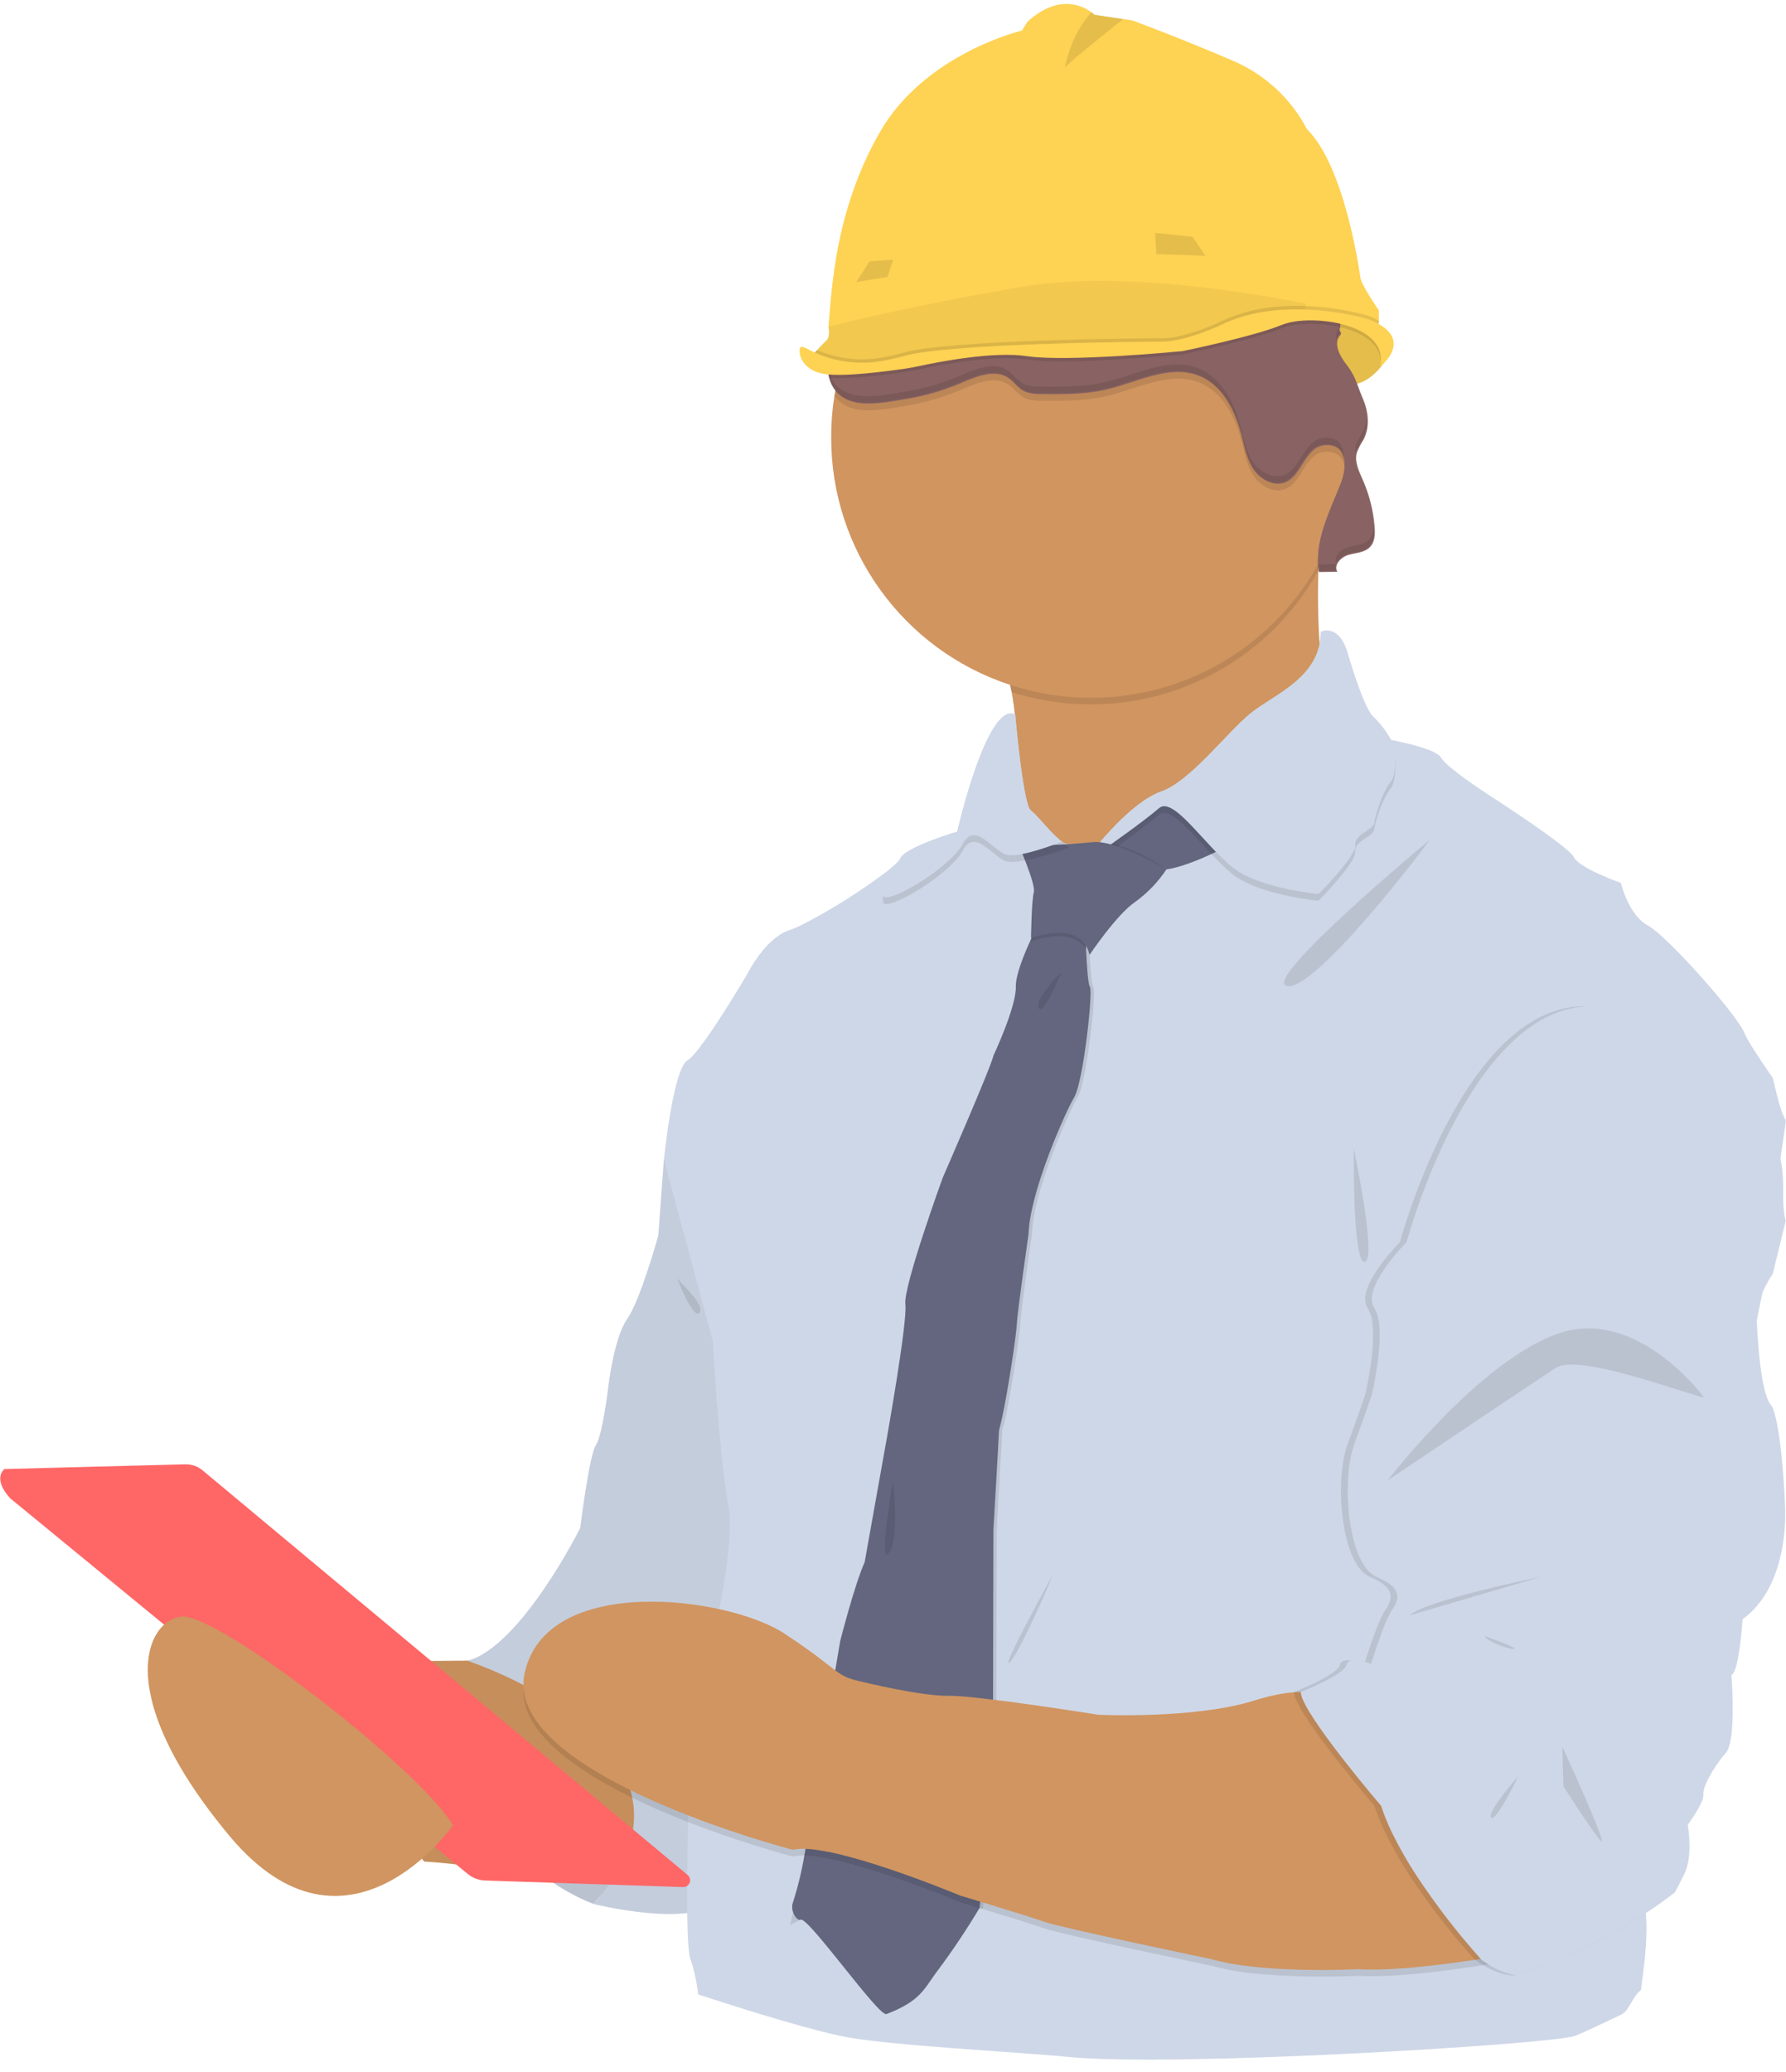 <?xml version="1.0" encoding="UTF-8"?>
<svg width="583px" height="676px" viewBox="0 0 583 676" version="1.1" xmlns="http://www.w3.org/2000/svg" xmlns:xlink="http://www.w3.org/1999/xlink">
    <!-- Generator: Sketch 44.1 (41455) - http://www.bohemiancoding.com/sketch -->
    <title>undraw_QA_engineers_dg5p (1)</title>
    <desc>Created with Sketch.</desc>
    <defs>
        <filter x="-1.4%" y="-2.0%" width="102.9%" height="104.1%" filterUnits="objectBoundingBox" id="filter-1">
            <feOffset dx="0" dy="1" in="SourceAlpha" result="shadowOffsetOuter1"></feOffset>
            <feGaussianBlur stdDeviation="5" in="shadowOffsetOuter1" result="shadowBlurOuter1"></feGaussianBlur>
            <feColorMatrix values="0 0 0 0 0   0 0 0 0 0   0 0 0 0 0  0 0 0 0.1 0" type="matrix" in="shadowBlurOuter1" result="shadowMatrixOuter1"></feColorMatrix>
            <feMerge>
                <feMergeNode in="shadowMatrixOuter1"></feMergeNode>
                <feMergeNode in="SourceGraphic"></feMergeNode>
            </feMerge>
        </filter>
    </defs>
    <g id="Page-1" stroke="none" stroke-width="1" fill="none" fill-rule="evenodd">
        <g id="undraw_QA_engineers_dg5p-(1)" filter="url(#filter-1)" transform="translate(71.5, 376.5) scale(-1, 1) translate(-71.5, -376.5) translate(-465, -14)" fill-rule="nonzero">
            <path d="M414.23,634.2 C414.23,634.2 466.11,616.73 455.37,554.83 L389.47,537.72 L374.17,588.51 L414.23,634.2 Z" id="Shape" fill="#CED7E7"></path>
            <path d="M374.17,588.51 L414.22,634.2 C414.22,634.2 466.1,616.73 455.36,554.83 L374.17,588.51 Z" id="Shape" fill="#000000" opacity="0.1"></path>
            <path d="M156.17,131.21 C156.17,131.21 163.17,142.6 172.74,136.91 C182.31,131.22 173.13,115.5 173.13,115.5 C173.13,115.5 154.8,112.99 156.17,131.21 Z" id="Shape" fill="#FED253"></path>
            <path d="M172.74,136.91 C170.459,138.386 167.669,138.857 165.03,138.21 C161.52,137.32 158.82,134.62 157.37,132.85 C156.937,132.331 156.537,131.787 156.17,131.22 C155.68,124.72 157.7,120.85 160.5,118.57 L160.5,118.57 C164.35,115.44 169.68,115.31 171.98,115.41 C172.69,115.41 173.1,115.51 173.1,115.51 L173.29,115.83 C173.56,116.34 174.15,117.47 174.78,118.98 C176.92,123.93 179.47,132.9 172.74,136.91 Z" id="Shape" fill="#000000" opacity="0.1"></path>
            <path d="M419.33,551.92 L455.33,554.83 L522.33,555.38 L469.54,620.38 C469.54,620.38 452.79,621.29 449.34,623.65 C445.89,626.01 397.45,624.75 397.45,624.75 L389.63,591.43 L419.33,551.92 Z" id="Shape" fill="#D09560"></path>
            <path d="M419.33,551.92 L455.33,554.83 L522.33,555.38 L469.54,620.38 C469.54,620.38 452.79,621.29 449.34,623.65 C445.89,626.01 397.45,624.75 397.45,624.75 L389.63,591.43 L419.33,551.92 Z" id="Shape" fill="#000000" opacity="0.05"></path>
            <path d="M382.92,377.16 L391.29,391.36 L393.11,416.12 C393.11,416.12 398.94,437.23 403.31,443.42 C407.68,449.61 409.5,466 409.5,466 C409.5,466 411.32,481.29 413.5,484.56 C415.68,487.83 418.6,511.56 418.6,511.56 C418.6,511.56 437.9,550.15 455.37,554.88 C455.37,554.88 368.72,583.28 414.23,634.25 C414.23,634.25 381.83,642.25 374.18,633.16 C366.53,624.07 346.51,489.35 346.51,489.35 L352.7,375.75 L382.92,377.16 Z" id="Shape" fill="#CED7E7"></path>
            <path d="M382.92,377.16 L391.29,391.36 L393.11,416.12 C393.11,416.12 398.94,437.23 403.31,443.42 C407.68,449.61 409.5,466 409.5,466 C409.5,466 411.32,481.29 413.5,484.56 C415.68,487.83 418.6,511.56 418.6,511.56 C418.6,511.56 437.9,550.15 455.37,554.88 C455.37,554.88 368.72,583.28 414.23,634.25 C414.23,634.25 381.83,642.25 374.18,633.16 C366.53,624.07 346.51,489.35 346.51,489.35 L352.7,375.75 L382.92,377.16 Z" id="Shape" fill="#000000" opacity="0.05"></path>
            <path d="M277.79,238.77 C275.358,251.384 276.08,264.402 279.89,276.67 L266.41,315.26 C266.41,315.26 163.74,258.1 172.48,244.26 C177.43,236.41 178.06,215.64 177.66,199.14 C177.37,186.6 176.48,176.54 176.48,176.54 C176.48,176.54 302.48,188.93 285.71,217.69 C281.915,224.227 279.238,231.351 277.79,238.77 Z" id="Shape" fill="#D09560"></path>
            <path d="M285.71,217.69 C281.915,224.227 279.238,231.351 277.79,238.77 C239.234,251.104 197.331,234.52 177.66,199.14 C177.37,186.6 176.48,176.54 176.48,176.54 C176.48,176.54 302.45,188.93 285.71,217.69 Z" id="Shape" fill="#000000" opacity="0.1"></path>
            <path d="M336.68,155.79 C336.704,192.429 313.205,224.944 278.409,236.418 C243.613,247.892 205.382,235.732 183.608,206.266 C161.833,176.799 161.435,136.683 182.62,106.79 C183.82,105.103 185.083,103.457 186.41,101.85 C193.969,92.662 203.376,85.167 214.02,79.85 C219.795,76.961 225.886,74.753 232.17,73.27 C255.108,67.836 279.272,72.171 298.89,85.241 C318.508,98.31 331.818,118.939 335.64,142.2 C336.346,146.695 336.694,151.24 336.68,155.79 Z" id="Shape" fill="#D19560"></path>
            <path d="M370.17,504.6 C368.9,511.38 370.49,523.77 372.9,536.38 C373,536.93 373.11,537.48 373.22,538.03 C373.33,538.58 373.49,539.43 373.63,540.12 C374.74,545.54 375.95,550.91 377.13,555.79 C378.31,560.67 379.37,564.85 380.27,568.29 C381.63,573.44 382.56,576.68 382.56,576.68 C382.56,576.68 382.68,579.86 382.84,584.92 C382.93,587.84 383.03,591.4 383.13,595.33 C383.13,596.47 383.2,597.63 383.23,598.83 C383.28,600.92 383.33,603.09 383.38,605.31 C383.38,606.03 383.38,606.75 383.43,607.48 C383.43,609.87 383.52,612.31 383.56,614.74 C383.61,618.08 383.65,621.42 383.67,624.66 C383.67,625.9 383.67,627.12 383.67,628.32 C383.67,631.42 383.67,634.39 383.67,637.12 C383.56,644.87 383.25,650.72 382.59,652.41 C382.36,652.99 382.15,653.62 381.95,654.28 C381.083,657.384 380.454,660.55 380.07,663.75 C358.383,670.814 342.771,675.352 333.233,677.364 C318.927,680.381 275.289,682.531 259.49,684.113 C225.036,687.564 103.505,680.119 94.2,677.364 C93.822,677.386 88.725,675.06 78.91,670.385 C76.243,669.358 74.973,664.027 72.36,662.36 C71.92,658.59 68.46,637.12 72.36,632.39 L68.46,612.97 L65.46,597.97 L59.17,566.51 L56.17,551.51 L49.8,520.07 L46.8,505.07 L40.48,473.57 L37.48,458.62 L36.17,452.12 L34.5,443.79 C34.5,443.79 35.31,437.583 29.31,428.573 L25.1,411.38 C26.77,405.033 25.1,398.798 26.77,391.4 C27,391.07 24.85,378.774 25.1,378.434 C27.1,375.634 29.09,365.06 29.31,364.73 C33.92,358.07 37.72,352.26 38.5,350.2 C39.72,346.95 47.5,337.34 55.25,328.91 C61.36,322.25 67.44,316.33 70.17,314.91 C76.36,311.64 78.91,301.07 78.91,301.07 C78.91,301.07 92.38,296.35 94.2,292.71 C96.02,289.07 121.51,272.71 121.51,272.71 C121.51,272.71 131.82,266.07 135.99,262.07 C136.58,261.547 137.095,260.945 137.52,260.28 C138.97,257.68 148.44,255.54 152.29,254.77 C153.29,254.57 153.91,254.46 153.91,254.46 C155.464,251.636 157.429,249.058 159.74,246.81 C161.31,245.42 163.27,240.63 164.92,235.99 C166.71,230.93 168.1,226.06 168.1,226.06 C171.02,216.23 176.84,219.14 176.84,219.14 C176.832,220.483 176.959,221.823 177.22,223.14 C179.65,235.14 192.85,240.14 199.78,245.75 C207.43,251.93 219.44,267.96 228.91,271.23 C236.75,273.94 245.84,284.16 248.72,287.57 C249.42,288.39 249.66,288.71 249.66,288.71 C249.66,288.71 255.03,288.43 258.3,288.37 L259.49,288.37 C260.155,288.303 260.787,288.046 261.31,287.63 C264.56,285.42 269.4,278.94 271.51,277.45 C274.05,275.62 276.61,246.13 276.61,246.13 C285.81,241.82 295.54,284.36 295.54,284.36 C295.54,284.36 312.65,289.46 314.11,293.1 C314.39,293.82 315.68,295.1 317.62,296.65 C326.453,303.401 335.855,309.373 345.72,314.5 C346.568,314.917 346.772,315.014 346.98,315.1 C347.35,315.28 347.71,315.44 348.05,315.59 C348.59,315.83 349.09,316.03 349.55,316.19 C351.583,316.877 352.933,317.575 354.15,318.47 C354.51,318.73 354.87,319 355.22,319.29 C356.582,320.423 357.834,321.682 358.96,323.05 C360.21,324.61 360.89,325.55 361.45,326.42 C362.369,327.762 363.207,329.158 363.96,330.6 C363.96,330.6 378.88,356.09 383.62,358.99 C388.36,361.89 391.27,391.4 391.27,391.4 L375.27,450.71 C375.27,450.71 374.52,465.71 373.12,481.01 C372.34,489.59 371.35,498.32 370.17,504.6 Z" id="Shape" fill="#CED7E7"></path>
            <path d="M249.66,290.51 C249.66,290.51 238.93,296.33 230.55,296.88 C229.453,296.931 228.354,296.868 227.27,296.69 C218.49,295.36 205.61,288.14 205.61,288.14 L220.72,271.57 L239.1,280.68 L245.86,286.97 L249.66,290.51 Z" id="Shape" fill="#63667E"></path>
            <path d="M335.6,142.2 C335.22,142.738 334.788,143.237 334.31,143.69 C329.05,148.69 319.71,146.62 312.54,145.46 C306.31,144.441 300.223,142.682 294.41,140.22 C289.35,138.06 283.28,135.42 278.73,138.52 C276.98,139.7 275.78,141.59 273.96,142.63 C272.14,143.67 269.82,143.74 267.67,143.77 C260.67,143.77 253.67,143.85 246.84,142.27 C236.65,139.89 226.11,133.9 216.42,137.85 C208.84,140.93 204.73,149.18 202.68,157.11 C201.68,161 200.94,165.11 198.68,168.41 C196.42,171.71 192.05,174.05 188.33,172.5 C182.84,170.21 182.03,160.89 175.41,160.42 C168.14,159.91 168.23,167.42 170.35,172.85 C173.49,180.85 177.6,188.85 177.78,197.19 C161.834,168.629 163.716,133.446 182.62,106.75 C184.232,105.752 185.493,104.277 186.23,102.53 C186.304,102.294 186.364,102.053 186.41,101.81 C186.96,99.02 185.41,96.09 185.32,93.17 C184.97,86.04 192.69,81.07 199.77,80.17 C204.48,79.57 209.3,80.03 214.02,79.88 L214.02,79.88 C216.397,79.828 218.762,79.512 221.07,78.94 C225.052,77.747 228.781,75.832 232.07,73.29 C255.008,67.856 279.172,72.191 298.79,85.261 C318.408,98.33 331.718,118.959 335.54,142.22 L335.6,142.2 Z" id="Shape" fill="#000000" opacity="0.1"></path>
            <path d="M337.31,136.31 C336.811,138.288 335.773,140.088 334.31,141.51 C329.05,146.51 319.71,144.43 312.54,143.27 C306.309,142.274 300.222,140.528 294.41,138.07 C289.35,135.92 283.28,133.28 278.73,136.38 C276.98,137.56 275.78,139.45 273.96,140.49 C272.14,141.53 269.82,141.6 267.67,141.62 C260.67,141.67 253.67,141.71 246.84,140.13 C236.65,137.74 226.11,131.76 216.42,135.7 C208.84,138.78 204.73,147.04 202.68,154.97 C201.68,158.86 200.94,162.97 198.68,166.26 C196.42,169.55 192.05,171.91 188.33,170.36 C182.84,168.07 182.03,158.75 175.41,158.28 C168.14,157.77 168.23,165.28 170.35,170.71 C174.07,180.18 179.13,189.6 177.47,199.64 C175.82,199.64 173.09,199.58 171.47,199.54 C172.73,197.39 170.33,194.83 167.94,194.1 C165.55,193.37 162.76,193.38 160.94,191.64 C159.12,189.9 159.11,187.21 159.3,184.8 C159.715,179.649 160.975,174.601 163.03,169.86 C164.34,166.86 166.03,163.61 165.03,160.47 C164.43,159.047 163.707,157.678 162.87,156.38 C160.79,152.38 161.28,147.38 163.06,143.25 C163.82,141.49 164.37,139.83 165,138.25 C165.796,136.004 166.947,133.901 168.41,132.02 C170.7,129.17 172.94,124.88 170.41,122.23 C169.77,121.56 171.05,121.1 170.64,120.23 C170.568,120.081 170.517,119.923 170.49,119.76 C170.372,118.707 170.627,117.645 171.21,116.76 C171.328,116.53 171.458,116.306 171.6,116.09 C171.715,115.861 171.845,115.641 171.99,115.43 C174.204,111.733 177.147,108.525 180.64,106 C182.81,104.43 185.35,102.92 186.21,100.38 C187.21,97.38 185.45,94.19 185.3,91.02 C184.95,83.89 192.67,78.92 199.75,78.02 C206.83,77.12 214.17,78.61 221.07,76.78 C230.86,74.2 237.74,65.56 246.63,60.71 C256.485,55.44 268.223,55.02 278.43,59.57 C288.81,64.31 296.64,73.89 307.48,77.49 C311.32,78.77 315.48,79.28 318.94,81.4 C322.94,83.86 325.37,88.16 327.45,92.4 C330.62,98.83 331.26,105.29 333.45,112.1 C335.19,117.5 337.6,124.56 337.8,130.78 C337.912,132.637 337.747,134.501 337.31,136.31 L337.31,136.31 Z" id="Shape" fill="#896363"></path>
            <g id="Group" opacity="0.1" transform="translate(159, 89)" fill="#000000">
                <path d="M12.71,34.78 C13.034,33.484 12.759,32.111 11.96,31.04 C12.22,31.82 11.09,32.27 11.71,32.92 C12.204,33.439 12.549,34.082 12.71,34.78 L12.71,34.78 Z" id="Shape"></path>
                <path d="M11.93,28.75 L11.93,28.75 C11.812,29.099 11.742,29.462 11.72,29.83 C11.91,29.51 12.17,29.18 11.93,28.75 Z" id="Shape"></path>
                <path d="M175.59,50.07 C170.32,55.07 160.99,53 153.8,51.83 C147.574,50.828 141.492,49.071 135.69,46.6 C130.62,44.44 124.56,41.8 120,44.9 C118.26,46.08 117.06,47.97 115.23,49.01 C113.4,50.05 111.09,50.12 108.94,50.14 C101.94,50.14 94.94,50.23 88.1,48.64 C77.92,46.26 67.38,40.29 57.69,44.22 C50.11,47.31 46,55.56 43.95,63.49 C42.95,67.38 42.22,71.49 39.95,74.79 C37.68,78.09 33.31,80.43 29.6,78.89 C24.11,76.59 23.3,67.28 16.68,66.81 C11.51,66.44 10.07,70.14 10.42,74.25 C10.72,71.11 12.42,68.69 16.68,68.99 C23.3,69.46 24.11,78.78 29.6,81.07 C33.31,82.62 37.69,80.29 39.95,76.97 C42.21,73.65 42.95,69.56 43.95,65.68 C46,57.75 50.11,49.49 57.69,46.41 C67.38,42.47 77.92,48.41 88.1,50.83 C94.9,52.42 101.96,52.37 108.94,52.32 C111.09,52.32 113.36,52.26 115.23,51.2 C117.1,50.14 118.23,48.27 120,47.08 C124.56,43.99 130.62,46.63 135.69,48.78 C141.493,51.25 147.574,53.009 153.8,54.02 C160.99,55.18 170.32,57.27 175.59,52.25 C178.45,49.52 179.31,45.57 179.12,41.25 C178.96,44.68 177.96,47.79 175.59,50.07 Z" id="Shape"></path>
                <path d="M26.65,0.21 C26.595,0.708 26.575,1.209 26.59,1.71 C26.69,3.79 27.48,5.87 27.73,7.9 C28.1,5.41 26.95,2.81 26.65,0.21 Z" id="Shape"></path>
                <path d="M6.33,71.16 C6.412,71.459 6.476,71.763 6.52,72.07 C6.682,71.038 6.617,69.984 6.33,68.98 C5.734,67.552 5.011,66.179 4.17,64.88 C3.419,63.401 2.973,61.785 2.86,60.13 C2.657,62.519 3.11,64.919 4.17,67.07 C5.013,68.365 5.736,69.734 6.33,71.16 L6.33,71.16 Z" id="Shape"></path>
                <path d="M18.74,108.14 L12.89,108.05 C13.166,108.766 13.1,109.569 12.71,110.23 C14.36,110.23 17.1,110.29 18.71,110.33 C18.99,108.618 19.087,106.882 19,105.15 C18.977,106.151 18.89,107.15 18.74,108.14 Z" id="Shape"></path>
                <path d="M9.17,102.61 C6.78,101.89 4,101.88 2.22,100.13 C1.172,98.984 0.581,97.493 0.56,95.94 C0.41,98.24 0.56,100.72 2.22,102.32 C4,104.07 6.78,104.08 9.17,104.8 C10.742,105.257 12.055,106.343 12.8,107.8 C13.81,105.73 11.49,103.3 9.17,102.61 Z" id="Shape"></path>
            </g>
            <path d="M350.1,641.19 C348.98,640.54 347.84,639.93 346.68,639.35 C344.29,638.145 341.84,637.064 339.34,636.11 C327.79,631.71 315.42,630.11 302.88,630.38 C297.88,632.29 294.63,633.66 294.63,633.66 L288.27,635.58 L287.21,635.9 C287.14,635.2 287.06,634.5 286.99,633.79 C286.92,633.08 286.84,632.4 286.76,631.7 C284.52,610.49 282.76,588.7 282.76,588.7 L282.76,569.88 L282.76,567.69 L282.64,512.24 L281.64,493.96 L281.17,485.87 L281.08,484.33 L280.9,481.17 L280.8,479.29 C280.579,478.694 280.392,478.087 280.24,477.47 L280.24,477.47 C280.17,477.22 280.1,476.94 280.04,476.65 C279.79,475.65 279.52,474.36 279.24,472.96 C277.41,463.76 275.12,448.25 274.98,445.1 C274.8,440.9 271.16,415.78 271.16,415.78 C270.79,401.95 259.16,375.91 256.23,371 C253.3,366.09 250.03,336.59 251.13,335 C251.7,334.15 252.07,329.12 252.3,324.48 C252.3,323.95 252.35,323.43 252.37,322.92 C252.52,319.29 252.59,316.26 252.59,316.26 L264.03,314 L267.1,313.4 L267.34,313.35 L267.44,313.55 C267.77,314.16 268.8,316.11 270.01,318.67 C270.15,318.94 270.28,319.23 270.42,319.52 C270.48,319.66 270.55,319.8 270.62,319.94 C272.86,324.84 275.45,331.29 275.34,335 C275.16,341.56 282.63,357.4 282.63,357.4 C283.35,361.04 299.19,397.26 299.19,397.26 C299.19,397.26 312.12,432.76 311.39,438.59 C310.66,444.42 317.58,483.01 317.58,483.01 L324.68,522.7 C328.13,530.52 332.68,548.54 332.68,548.54 L334.41,558.76 L334.74,560.71 L339.35,587.98 L341.61,601.34 C341.61,601.34 342.56,608.44 344,616.34 C344.12,617.05 344.26,617.77 344.4,618.49 C345.287,623.69 346.547,628.82 348.17,633.84 C348.975,636.245 349.62,638.7 350.1,641.19 L350.1,641.19 Z" id="Shape" fill="#000000" opacity="0.1"></path>
            <path d="M346.68,639.35 C344.29,638.145 321.15,671.103 318.65,670.149 C307.1,665.749 306.347,661.7 301.677,655.633 C297.018,649.379 292.549,642.695 288.27,635.58 C288.19,634.88 288.12,634.18 288.04,633.47 C287.96,632.76 287.9,632.19 287.84,631.55 C285.6,610.39 283.84,588.7 283.84,588.7 L283.84,569.7 L283.84,567.51 L283.72,512.2 L282.72,494.74 L282.52,491.12 L282.38,488.67 L282.2,485.43 L282.02,482.14 L281.89,479.77 C281.63,478.54 281.4,477.72 281.15,476.68 C280.98,475.95 280.92,475.7 280.87,475.45 C278.99,466.92 276.23,448.53 276.08,445.08 C275.9,440.88 272.26,415.76 272.26,415.76 C271.89,401.93 260.26,375.89 257.33,370.98 C254.4,366.07 251.14,336.57 252.23,334.98 C252.86,333.98 253.23,327.91 253.47,322.9 C253.47,322.5 253.47,322.11 253.47,321.74 C253.6,318.65 253.65,316.24 253.65,316.24 L264.29,314.14 L266.99,313.61 L267.41,313.53 L268.41,313.33 C268.41,313.33 269.72,315.75 271.29,319.08 C273.78,324.44 276.49,331.16 276.41,334.98 C276.23,341.54 283.7,357.38 283.7,357.38 C284.42,361.02 300.26,397.24 300.26,397.24 C300.26,397.24 313.19,432.74 312.46,438.57 C311.73,444.4 318.65,482.99 318.65,482.99 L325.75,522.68 C329.2,530.5 333.75,548.52 333.75,548.52 L335.36,558.04 L335.69,559.97 L339.32,581.49 L342.67,601.32 C342.67,601.32 343.67,608.39 345.05,616.32 C345.18,617.04 345.31,617.76 345.45,618.49 C346.336,623.714 347.596,628.867 349.22,633.91 C350.107,636.522 347.84,639.93 346.68,639.35 Z" id="Shape" fill="#63667E"></path>
            <path d="M342.32,128.31 C342.32,128.31 338.5,133.23 335.05,133.23 C331.6,133.23 318.17,132.68 311.17,130.5 C304.17,128.32 269.85,126.67 269.85,126.67 C269.85,126.67 221.25,126.85 219.61,125.21 C217.97,123.57 189.39,114.83 186.48,115.38 C185.87,115.5 184.38,115.76 182.39,116.09 L180.11,116.46 C176.66,117.01 172.35,117.65 168.41,118.12 C163.54,118.69 159.26,118.98 157.9,118.48 L157.9,114.29 C157.9,114.29 163.54,106.09 163.9,103.74 C164.26,101.39 169,67.32 181.38,55.13 C186.494,45.353 194.771,37.598 204.86,33.13 C221.61,25.84 238.36,19.66 238.36,19.66 L241.29,19.24 L250.74,17.84 C251.027,17.554 251.338,17.293 251.67,17.06 C254.29,15.06 262.23,10.71 272.58,20.06 L274.41,22.98 C274.41,22.98 306.26,30.44 321,56.47 C335.74,82.5 336.48,107.99 337.57,119.64 C337.57,119.64 336.84,122.92 338.3,124.19 C338.829,124.657 339.333,125.151 339.81,125.67 C339.94,125.8 340.07,125.93 340.19,126.07 C340.61,126.49 341,126.93 341.32,127.29 C341.358,127.318 341.392,127.352 341.42,127.39 C341.498,127.485 341.582,127.575 341.67,127.66 L342.32,128.31 Z" id="Shape" fill="#FED253"></path>
            <path d="M342.32,128.31 C342.32,128.31 338.5,133.23 335.05,133.23 C331.6,133.23 318.17,132.68 311.17,130.5 C304.17,128.32 269.85,126.67 269.85,126.67 C269.85,126.67 221.25,126.85 219.61,125.21 C217.97,123.57 189.39,114.83 186.48,115.38 C185.87,115.5 184.38,115.76 182.39,116.09 L181.87,112.89 L181.74,112.1 C181.74,112.1 236.9,100.27 273.67,106.47 C310.44,112.67 337.57,119.57 337.57,119.57 C337.57,119.57 336.84,122.85 338.3,124.12 C338.829,124.587 339.333,125.081 339.81,125.6 C339.94,125.73 340.07,125.86 340.19,126 C340.61,126.42 341,126.86 341.32,127.22 C341.358,127.248 341.392,127.282 341.42,127.32 C341.498,127.415 341.582,127.505 341.67,127.59 L342.32,128.31 Z" id="Shape" fill="#000000" opacity="0.05"></path>
            <path d="M337.31,136.31 C330.5,136.84 317.95,135.18 312.46,134.37 C310.9,134.14 309.37,133.86 307.83,133.52 C301.94,132.24 283.83,128.65 272.83,130.31 C259.54,132.31 222.04,128.67 222.04,128.67 C222.04,128.67 198.92,123.94 189.63,120.12 C186.22,118.71 180.52,118.27 174.85,118.97 C173.404,119.15 171.969,119.407 170.55,119.74 C162.81,121.57 156.28,125.74 157.41,132.85 C156.977,132.331 156.577,131.787 156.21,131.22 C155.72,124.72 157.74,120.85 160.54,118.57 L160.54,118.57 L161.2,118.3 C164.62,117.328 168.101,116.583 171.62,116.07 C172.17,115.98 172.74,115.9 173.32,115.83 C183.27,114.49 197.66,114.19 209.8,120.3 C209.8,120.3 221.08,125.59 228.73,125.59 C236.38,125.59 298.63,126.14 313.2,130.32 C316.101,131.158 319.058,131.783 322.05,132.19 C327.362,132.875 332.76,132.366 337.85,130.7 C337.954,132.587 337.772,134.478 337.31,136.31 L337.31,136.31 Z" id="Shape" fill="#000000" opacity="0.1"></path>
            <path d="M342.32,128.31 C342.32,128.31 338.5,133.23 335.05,133.23 C331.6,133.23 318.17,132.68 311.17,130.5 C304.17,128.32 269.85,126.67 269.85,126.67 C269.85,126.67 221.25,126.85 219.61,125.21 C217.97,123.57 189.39,114.83 186.48,115.38 C185.87,115.5 184.38,115.76 182.39,116.09 L180.11,116.46 C176.15,116.44 172.208,116.999 168.41,118.12 C163.54,118.69 159.26,118.98 157.9,118.48 L157.9,117.65 C158.949,117.042 160.042,116.513 161.17,116.07 C167.918,114.18 174.867,113.099 181.87,112.85 C190.6,112.53 200.81,113.55 209.78,118.07 C209.78,118.07 221.06,123.36 228.71,123.36 C236.36,123.36 298.61,123.9 313.18,128.09 C316.082,128.92 319.039,129.542 322.03,129.95 C328.592,130.777 335.256,129.82 341.32,127.18 C341.358,127.208 341.392,127.242 341.42,127.28 C341.498,127.375 341.582,127.465 341.67,127.55 L342.32,128.31 Z" id="Shape" fill="#000000" opacity="0.1"></path>
            <path d="M157.55,132.68 C157.55,132.68 145.35,123.39 161.19,117.2 C161.19,117.2 188.86,108.65 209.8,119.2 C209.8,119.2 221.08,124.47 228.73,124.47 C236.38,124.47 298.63,125.02 313.2,129.21 C316.102,130.041 319.059,130.663 322.05,131.07 C329.802,132.01 337.654,130.518 344.52,126.8 C345.52,126.25 346.42,125.97 346.69,126.29 C347.6,127.39 346.88,133.76 338.87,135.03 C332.62,136.03 318.42,134.14 312.45,133.27 C310.9,133.04 309.36,132.75 307.83,132.42 C301.94,131.14 283.83,127.55 272.78,129.21 C259.5,131.21 221.99,127.57 221.99,127.57 C221.99,127.57 198.88,122.84 189.59,119.01 C180.3,115.18 154.09,118.48 157.55,132.68 Z" id="Shape" fill="#FED253"></path>
            <path d="M260.4,35.07 C259.4,33.63 246.55,23.34 241.31,19.18 L250.76,17.78 C251.047,17.494 251.358,17.233 251.69,17 C258.56,24.21 260.4,35.07 260.4,35.07 Z" id="Shape" fill="#000000" opacity="0.1"></path>
            <polygon id="Shape" fill="#000000" opacity="0.1" points="218.72 90.26 214.53 96.45 230.55 95.91 230.91 88.99"></polygon>
            <polygon id="Shape" fill="#000000" opacity="0.1" points="316.47 97.73 318.29 103.37 328.49 105.01 324.12 98.27"></polygon>
            <path d="M141.35,287.07 C142.44,288.89 178.3,336.07 187.77,334.76 C197.24,333.45 141.35,287.07 141.35,287.07 Z" id="Shape" fill="#000000" opacity="0.1"></path>
            <path d="M261.5,330.19 C261.5,330.19 270.24,338.57 268.96,341.84 C267.68,345.11 261.5,330.19 261.5,330.19 Z" id="Shape" fill="#000000" opacity="0.1"></path>
            <path d="M166.11,387.72 C166.11,387.72 158.46,423.58 162.47,424.72 C166.48,425.86 166.11,387.72 166.11,387.72 Z" id="Shape" fill="#000000" opacity="0.1"></path>
            <path d="M264.41,526.98 C265.68,530.62 276.24,554.29 278.61,555.56 C280.98,556.83 264.41,526.98 264.41,526.98 Z" id="Shape" fill="#000000" opacity="0.1"></path>
            <path d="M387.11,429.77 C386.74,431.04 377.64,438.51 379.64,441.24 C381.64,443.97 387.11,429.77 387.11,429.77 Z" id="Shape" fill="#000000" opacity="0.1"></path>
            <path d="M316.47,496.21 C316.29,497.13 314.47,516.21 317.93,519.88 C321.39,523.55 316.47,496.21 316.47,496.21 Z" id="Shape" fill="#000000" opacity="0.1"></path>
            <path d="M409.75,595.33 C407.11,596.8 404.38,598.22 401.6,599.58 C398.6,601.04 395.6,602.43 392.54,603.74 C391.32,604.27 390.1,604.79 388.89,605.29 C387.05,606.05 385.23,606.78 383.43,607.48 C377.96,609.62 372.69,611.48 368,613.05 C366.18,613.66 364.44,614.22 362.82,614.74 C354.66,617.33 349.24,618.74 349.24,618.74 C348.002,618.475 346.735,618.371 345.47,618.43 C345.12,618.43 344.76,618.43 344.39,618.43 C342.696,618.553 341.011,618.766 339.34,619.07 C328.17,621.07 312.39,626.68 302.88,630.35 C297.88,632.26 294.63,633.63 294.63,633.63 L288.27,635.55 L287.21,635.87 C280.32,637.97 270.63,640.95 267.14,642.19 C261.5,644.19 212.53,654.38 212.53,654.38 C208.056,655.601 203.486,656.438 198.87,656.88 C187.495,657.924 176.061,658.184 164.65,657.66 C153.19,658.4 134.65,655.88 123.86,654.18 L122.14,653.91 C117.97,653.23 115.32,652.74 115.32,652.74 L116.72,650.81 L145.43,611.2 L145.6,610.96 L172.35,574.07 L173.35,572.73 L175.78,569.38 C175.78,569.38 177.24,567.38 182.86,567.25 C183.52,567.25 184.24,567.25 185.03,567.25 C189.751,567.629 194.408,568.58 198.9,570.08 L200.2,570.47 C219.57,576.02 249.51,574.63 249.51,574.63 C249.51,574.63 268.14,571.63 282.78,569.83 L283.87,569.69 C288.654,569.014 293.471,568.597 298.3,568.44 C307.22,568.62 326.52,563.89 326.52,563.89 C330.67,563 332.42,562.25 334.76,560.58 C335.07,560.36 335.4,560.12 335.76,559.86 C336.76,559.11 337.91,558.19 339.39,557.05 C342.09,554.98 345.88,552.17 351.84,548.23 C352.36,547.89 352.91,547.55 353.5,547.23 C354.09,546.91 354.84,546.48 355.56,546.12 C361.332,543.387 367.417,541.372 373.68,540.12 C378.875,539.003 384.146,538.278 389.45,537.95 L390.24,537.95 C405.24,537.15 420.56,539.72 429.52,548.15 C431.087,549.631 432.452,551.313 433.58,553.15 C434.128,554.023 434.615,554.931 435.04,555.87 C435.857,557.661 436.465,559.54 436.85,561.47 C436.923,561.83 436.983,562.19 437.03,562.55 C437.03,562.66 437.03,562.76 437.03,562.87 C437.03,563.16 437.09,563.45 437.11,563.74 C437.91,575.71 425.49,586.53 409.75,595.33 Z" id="Shape" fill="#000000" opacity="0.1"></path>
            <path d="M115.32,650.59 C115.32,650.59 147.72,656.59 164.65,655.5 C164.65,655.5 195.78,657.14 212.53,652.23 C212.53,652.23 261.53,642.03 267.14,640.03 C272.75,638.03 294.63,631.47 294.63,631.47 C294.63,631.47 337.23,613.63 349.24,616.54 C349.24,616.54 443.54,592.15 436.8,559.2 C430.06,526.25 370.54,533.72 351.8,546.09 C333.06,558.46 335.8,559.75 326.5,561.75 C326.5,561.75 307.2,566.48 298.28,566.3 C289.36,566.12 249.49,572.49 249.49,572.49 C249.49,572.49 218.18,573.95 198.89,567.94 C179.6,561.93 175.77,567.21 175.77,567.21 L115.32,650.59 Z" id="Shape" fill="#D09560"></path>
            <path d="M185.58,565.07 C185.585,565.11 185.585,565.15 185.58,565.19 C185.51,565.933 185.318,566.66 185.01,567.34 C181.17,576.76 159.37,602.17 159.37,602.17 C158.376,605.189 157.177,608.135 155.78,610.99 C152.776,617.092 149.316,622.959 145.43,628.54 C139.669,636.89 133.38,644.863 126.6,652.41 L126.55,652.41 C125.687,653.05 124.789,653.641 123.86,654.18 C121.51,655.58 117.98,657.31 114.65,657.52 C114.083,657.554 113.514,657.537 112.95,657.47 C113.3,657.47 113.64,657.39 113.95,657.33 L112.73,656.97 L111.06,656.45 C108.26,655.57 105.483,654.607 102.73,653.56 L101.06,652.92 C98.393,651.893 95.783,650.79 93.23,649.61 L91.56,648.85 C88.893,647.61 86.283,646.3 83.73,644.92 C82.81,644.44 81.9,643.92 81,643.43 C78.28,641.91 75.613,640.317 73,638.65 C70.227,636.883 67.513,635.04 64.86,633.12 C62.86,629.41 61.21,626.12 60.31,624.35 C58.67,621.06 58.53,616.35 58.73,612.94 C58.73,612.59 58.73,612.26 58.79,611.94 C58.96,609.8 59.22,608.33 59.22,608.33 C57.738,606.349 56.401,604.264 55.22,602.09 C54.541,601.011 54.155,599.774 54.1,598.5 C54.145,597.989 54.098,597.474 53.96,596.98 C53.19,593.82 49.88,588.39 46.82,584.98 C44.54,582.47 44.4,573.09 44.62,566.44 C44.75,562.44 45,559.5 45,559.5 C44.552,559.211 44.217,558.777 44.05,558.27 C43.246,556.081 42.702,553.806 42.43,551.49 C42.43,551.16 42.34,550.83 42.29,550.49 C41.65,545.9 41.36,541.29 41.36,541.29 C33.96,535.9 30.44,527.49 28.8,519.99 L28.59,518.99 C27.689,514.38 27.307,509.685 27.45,504.99 C27.45,504.54 27.45,504.2 27.45,503.99 C27.45,503.78 27.45,503.74 27.45,503.74 C27.45,503.74 28.43,482.07 31.17,473.61 C31.28,473.25 31.4,472.92 31.52,472.61 C31.722,472.079 31.984,471.572 32.3,471.1 C33.3,469.77 34.01,467.26 34.6,464.29 C35.01,462.23 35.35,459.94 35.6,457.66 C35.83,455.76 36.01,453.87 36.15,452.12 C36.54,447.44 36.66,443.79 36.66,443.79 L34.81,434.67 C34.3,432.18 33.91,429.67 33.64,427.16 C33.64,426.83 33.56,426.5 33.52,426.16 C33.052,421.525 32.969,416.859 33.27,412.21 C33.27,411.87 33.27,411.54 33.33,411.21 C34.111,400.621 36.879,390.274 41.49,380.71 L41.99,379.71 C42.657,378.377 43.357,377.067 44.09,375.78 C44.62,374.83 45.18,373.89 45.76,372.96 C47.298,370.47 48.967,368.063 50.76,365.75 C51.02,365.41 51.29,365.08 51.56,364.75 C54.68,360.881 58.148,357.307 61.92,354.07 C72.02,345.39 81.29,341.62 89.71,341.33 C126.53,340.03 147.18,405.15 150.52,416.56 C150.84,417.66 151,418.26 151,418.26 C151,418.26 165.92,433.19 161.55,439.74 C160.703,441.182 160.187,442.794 160.04,444.46 C158.84,453.27 162.28,467.78 162.28,467.78 C162.28,467.78 163.5,471.78 167.06,481.36 L168.11,484.16 C170.34,490.16 170.86,500.23 169.58,509.25 C168.35,517.89 165.46,525.53 160.83,527.49 C151.36,531.49 153.91,535.49 156.09,538.78 C157.385,541.138 158.466,543.608 159.32,546.16 C160.69,549.85 161.96,553.73 162.44,555.24 C162.58,555.66 162.65,555.89 162.65,555.89 C163.976,555.377 165.354,555.008 166.76,554.79 C168.55,554.54 170.32,554.72 170.66,556.25 C170.84,557.07 171.87,558.04 173.32,559.01 C177.62,561.97 185.58,565.07 185.58,565.07 Z" id="Shape" fill="#000000" opacity="0.1"></path>
            <path d="M183.4,565.07 L183.4,565.07 C183.339,565.831 183.146,566.575 182.83,567.27 C179.01,576.7 157.19,602.17 157.19,602.17 C156.192,605.187 154.992,608.134 153.6,610.99 C151.187,615.918 148.458,620.684 145.43,625.26 C139.161,634.716 132.217,643.706 124.65,652.16 L124.42,652.41 C124.42,652.41 123.54,653.08 122.14,653.94 C119.638,655.537 116.882,656.693 113.99,657.36 L112.77,657 L111.1,656.48 C108.3,655.6 105.523,654.637 102.77,653.59 L101.1,652.95 C98.433,651.923 95.823,650.82 93.27,649.64 L91.6,648.88 C88.933,647.64 86.323,646.33 83.77,644.95 C82.85,644.47 81.94,643.95 81.04,643.46 C78.32,641.94 75.653,640.347 73.04,638.68 C70.267,636.913 67.553,635.07 64.9,633.15 C63.673,632.27 62.46,631.367 61.26,630.44 C59.91,627.88 58.83,625.72 58.16,624.38 C56.52,621.09 56.38,616.38 56.58,612.97 C56.58,612.62 56.58,612.29 56.64,611.97 C56.81,609.83 57.07,608.36 57.07,608.36 C57.07,608.36 56.26,607.27 55.28,605.79 C54.73,604.97 54.14,604.02 53.61,603.08 C52.61,601.32 51.83,599.54 51.98,598.53 C52,598.357 52,598.183 51.98,598.01 C51.965,597.672 51.915,597.337 51.83,597.01 C51.06,593.85 47.74,588.42 44.68,585.01 C42.4,582.5 42.26,573.12 42.47,566.47 C42.47,566.13 42.47,565.8 42.47,565.47 C42.61,562.02 42.82,559.53 42.82,559.53 C41.69,559.04 40.82,555.41 40.26,551.53 L40.11,550.53 C39.47,545.94 39.18,541.33 39.18,541.33 C31.78,535.94 28.26,527.53 26.63,520.03 C25.494,514.777 25.057,509.397 25.33,504.03 C25.33,503.87 25.33,503.78 25.33,503.78 C25.33,503.78 26.19,482 28.93,473.53 C29.04,473.17 29.16,472.84 29.28,472.53 C29.52,472.011 29.819,471.521 30.17,471.07 C31.69,468.95 32.7,463.85 33.36,458.63 L33.48,457.63 C34.31,450.63 34.54,443.76 34.54,443.76 L32.68,434.64 C32.173,432.14 31.783,429.637 31.51,427.13 C31.46,426.8 31.43,426.46 31.39,426.13 C30.922,421.495 30.839,416.829 31.14,412.18 C31.14,411.84 31.14,411.51 31.21,411.18 C31.986,400.59 34.755,390.242 39.37,380.68 C39.53,380.34 39.69,380.01 39.87,379.68 C41.156,377.083 42.585,374.559 44.15,372.12 C44.69,371.27 45.24,370.43 45.82,369.6 C46.73,368.28 47.68,366.98 48.67,365.72 L49.47,364.72 C52.564,360.866 56.001,357.302 59.74,354.07 C70.74,344.64 80.74,341 89.74,341.33 C125.19,342.6 145.09,405.38 148.36,416.56 C148.68,417.66 148.84,418.26 148.84,418.26 C148.84,418.26 163.77,433.19 159.4,439.74 C158.553,441.182 158.037,442.794 157.89,444.46 C156.68,453.27 160.13,467.78 160.13,467.78 C160.13,467.78 161.35,471.78 164.91,481.36 C165.23,482.25 165.58,483.18 165.91,484.16 C168.14,490.16 168.66,500.23 167.38,509.25 C166.15,517.9 163.27,525.53 158.63,527.49 C149.17,531.49 151.71,535.49 153.9,538.78 C155.195,541.138 156.276,543.608 157.13,546.16 C158.86,550.87 160.45,555.89 160.45,555.89 C161.104,555.637 161.772,555.42 162.45,555.24 C163.841,554.783 165.314,554.629 166.77,554.79 C167.596,554.854 168.287,555.444 168.48,556.25 C168.75,557.45 170.82,558.94 173.33,560.35 C176.589,562.124 179.952,563.7 183.4,565.07 Z" id="Shape" fill="#CED7E7"></path>
            <path d="M51.78,468.91 C55.24,468.73 92.38,454.35 100.03,459.26 C107.68,464.17 155.03,496.03 155.03,496.03 C155.03,496.03 125.36,457.26 99.51,448.16 C73.66,439.06 51.78,468.91 51.78,468.91 Z" id="Shape" fill="#000000" opacity="0.1"></path>
            <path d="M105.17,527.53 C105.17,527.53 142.31,534.99 147.95,540.09 L105.17,527.53 Z" id="Shape" fill="#000000" opacity="0.1"></path>
            <path d="M98.02,583.07 C97.48,583.62 84.02,613.83 85.1,613.83 C86.18,613.83 97.66,595.83 97.66,595.83 L98.02,583.07 Z" id="Shape" fill="#000000" opacity="0.1"></path>
            <path d="M123.33,546.82 C123.33,546.82 112.41,550.65 113.68,551.01 C114.95,551.37 122.96,548.46 123.33,546.82 Z" id="Shape" fill="#000000" opacity="0.1"></path>
            <path d="M112.41,592.52 C114.23,596.34 120.05,607.81 121.33,605.99 C122.61,604.17 112.41,592.52 112.41,592.52 Z" id="Shape" fill="#000000" opacity="0.1"></path>
            <path d="M248.73,289.74 L247.17,291.96 C247.17,291.96 234.78,283.23 229.69,278.86 C224.6,274.49 212.58,294.51 203.11,299.97 C193.64,305.43 177.63,306.89 177.63,306.89 C177.63,306.89 165.25,294.51 165.63,290.89 C166.01,287.27 159.81,286.16 159.44,283.61 C159.07,281.06 156.89,273.78 153.98,270.14 C152.44,268.22 152.22,262.21 152.36,256.98 C153.36,256.78 153.98,256.67 153.98,256.67 C155.534,253.846 157.499,251.268 159.81,249.02 C163.09,246.11 168.18,228.27 168.18,228.27 C171.09,218.44 176.91,221.35 176.91,221.35 C176.91,236.28 192.21,241.74 199.85,247.93 C207.49,254.12 219.51,270.14 228.98,273.42 C236.75,276.07 245.84,286.32 248.73,289.74 Z" id="Shape" fill="#000000" opacity="0.1"></path>
            <path d="M248.73,287.55 L247.17,289.78 C247.17,289.78 234.73,281.07 229.64,276.67 C224.55,272.27 212.53,292.32 203.06,297.78 C193.59,303.24 177.58,304.71 177.58,304.71 C177.58,304.71 165.2,292.32 165.58,288.71 C165.96,285.1 159.76,283.98 159.39,281.42 C159.02,278.86 156.84,271.59 153.93,267.95 C152.39,266.03 152.17,260.02 152.31,254.79 L153.93,254.49 C155.484,251.666 157.449,249.088 159.76,246.84 C163.04,243.92 168.13,226.09 168.13,226.09 C171.04,216.26 176.86,219.16 176.86,219.16 C176.86,234.09 192.16,239.56 199.8,245.75 C207.44,251.94 219.46,267.95 228.93,271.23 C236.75,273.92 245.84,284.13 248.73,287.55 Z" id="Shape" fill="#CED7E7"></path>
            <path d="M249.66,290.51 C249.66,290.51 238.93,296.33 230.55,296.88 C229.453,296.931 228.354,296.868 227.27,296.69 L227.27,296.69 C227.27,296.69 236.52,289.78 245.11,288.37 L249.66,290.51 Z" id="Shape" fill="#000000" opacity="0.1"></path>
            <path d="M271.51,320.18 C271.51,320.18 257.98,314.91 253.51,322.84 C253.66,319.2 253.72,316.18 253.72,316.18 L268.47,313.26 C268.47,313.26 269.89,315.89 271.55,319.43 C271.51,319.9 271.51,320.18 271.51,320.18 Z" id="Shape" fill="#000000" opacity="0.1"></path>
            <path d="M227.27,296.69 C227.27,296.69 243.48,286.96 251.27,287.78 C259.44,288.63 275.27,289.23 275.27,289.23 C275.27,289.23 269.81,301.61 270.54,304.16 C271.27,306.71 271.45,319.09 271.45,319.09 C271.45,319.09 255.07,312.72 252.34,324.55 C252.34,324.55 243.42,311.26 237.41,307.25 C233.422,304.369 229.987,300.791 227.27,296.69 Z" id="Shape" fill="#63667E"></path>
            <path d="M318.84,307.99 C314.11,307.99 297.36,297.42 293.72,290.51 C290.08,283.6 284.98,291.23 280.25,293.79 C277.25,295.43 265.36,292 258.95,289.51 C262.2,287.3 269.4,281.08 271.51,279.59 C274.05,277.76 276.61,248.27 276.61,248.27 C285.71,243.54 295.54,286.5 295.54,286.5 C295.54,286.5 312.66,291.6 314.11,295.24 C314.39,295.96 315.68,297.24 317.62,298.79 C319.62,303.83 320.72,307.99 318.84,307.99 Z" id="Shape" fill="#000000" opacity="0.1"></path>
            <path d="M318.84,305.8 C314.11,305.8 297.36,295.24 293.72,288.33 C290.08,281.42 284.98,289.05 280.25,291.6 C277.25,293.24 267.72,290.07 261.31,287.6 C264.56,285.4 269.4,278.92 271.51,277.42 C274.05,275.6 276.61,246.11 276.61,246.11 C285.71,241.38 295.54,284.34 295.54,284.34 C295.54,284.34 312.66,289.44 314.11,293.08 C314.39,293.8 315.68,295.08 317.62,296.63 C319.62,301.64 320.72,305.8 318.84,305.8 Z" id="Shape" fill="#CED7E7"></path>
            <path d="M383.53,624.77 L541.84,492.77 C543.42,491.436 545.433,490.724 547.5,490.77 L606.56,492.32 C606.56,492.32 610.65,495.32 604.65,501.88 L455.31,624.43 C453.696,625.749 451.693,626.501 449.61,626.57 L385.03,628.71 C384.079,628.74 383.214,628.163 382.876,627.275 C382.538,626.386 382.8,625.38 383.53,624.77 L383.53,624.77 Z" id="Shape" fill="#FF6666"></path>
            <path d="M460.11,608.53 C460.11,608.53 494.69,658.05 533.11,611.99 C571.53,565.93 560.42,541.73 548.77,540.45 C537.12,539.17 471.57,589.6 460.11,608.53 Z" id="Shape" fill="#D09560"></path>
        </g>
    </g>
</svg>